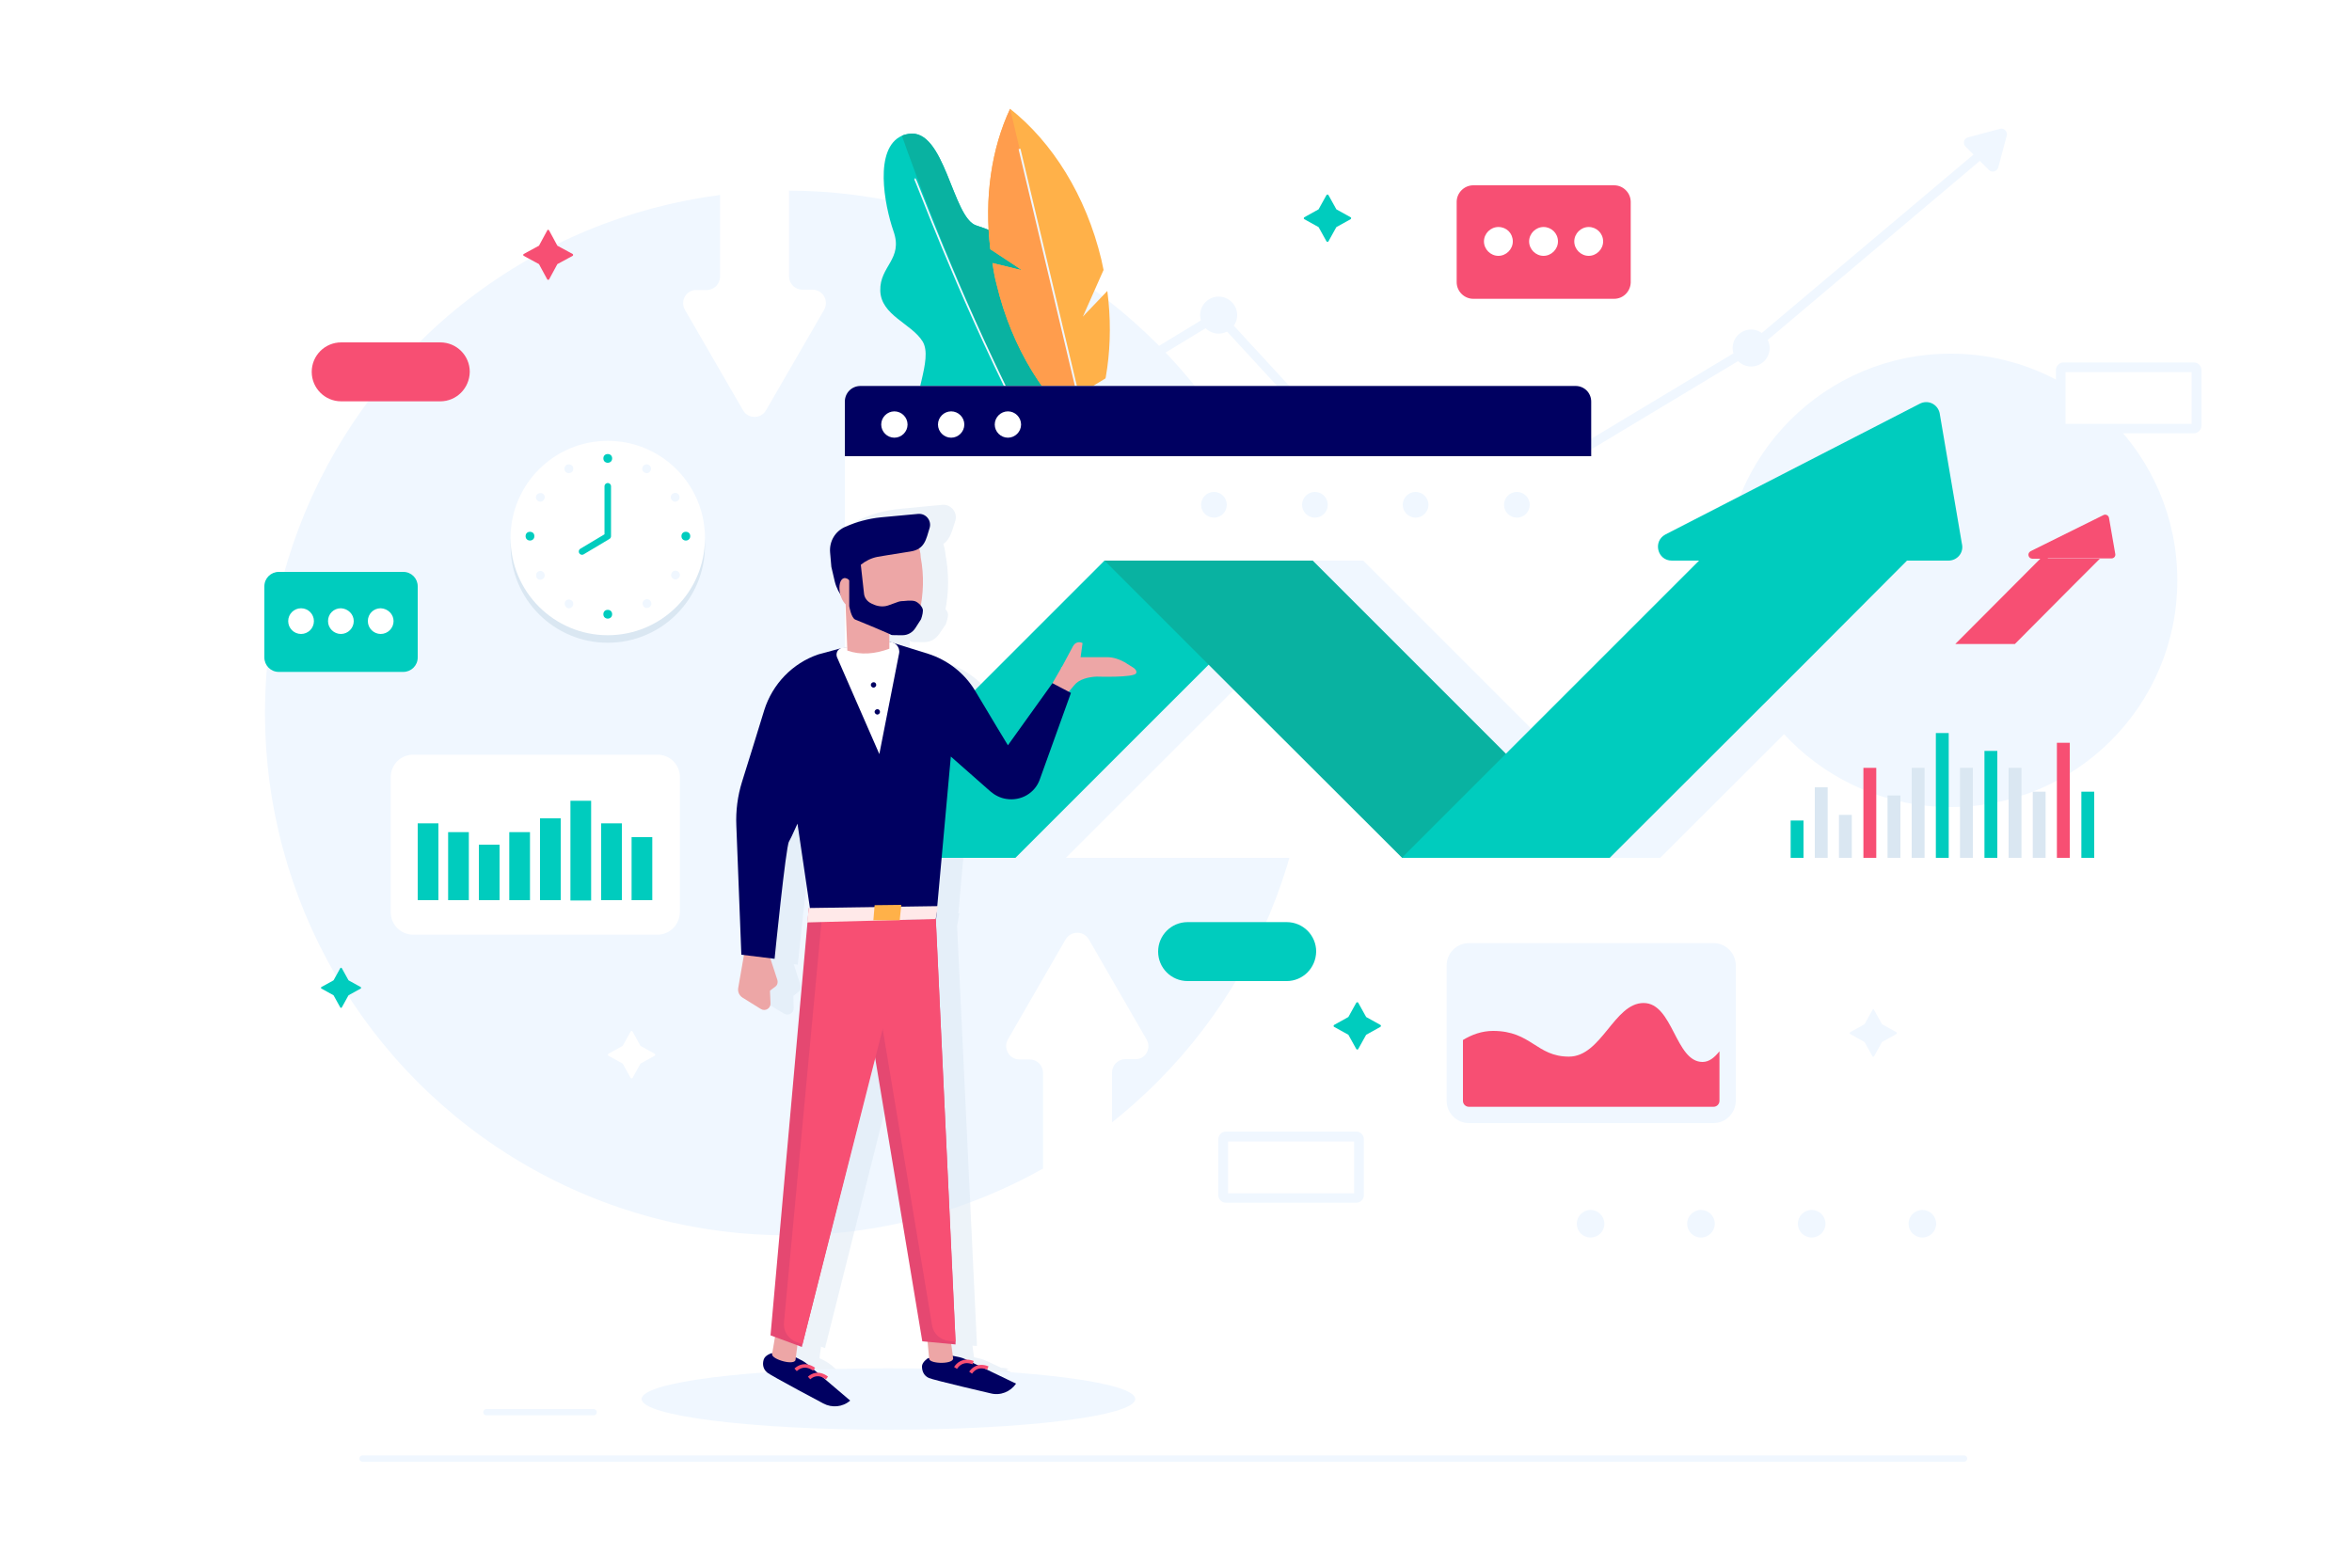 <?xml version="1.0" encoding="utf-8"?>
<!-- Generator: Adobe Illustrator 22.1.0, SVG Export Plug-In . SVG Version: 6.00 Build 0)  -->
<svg version="1.1" xmlns="http://www.w3.org/2000/svg" xmlns:xlink="http://www.w3.org/1999/xlink" x="0px" y="0px"
	 viewBox="0 0 750 500" style="enable-background:new 0 0 750 500;" xml:space="preserve">
<style type="text/css">
	.st0{fill:#FFFFFF;}
	.st1{fill:#F0F7FF;}
	.st2{fill:#00CCBE;}
	.st3{fill:#09B2A1;}
	.st4{fill:none;stroke:#F0F7FF;stroke-width:0.553;stroke-miterlimit:10;}
	.st5{fill:#FFB149;}
	.st6{fill:#FF9D4D;}
	.st7{fill:none;stroke:#F0F7FF;stroke-width:0.613;stroke-miterlimit:10;}
	.st8{fill:#000061;}
	.st9{opacity:0.47;fill:#DAE7F2;}
	.st10{fill:#F74F73;}
	.st11{fill:#DAE7F2;}
	.st12{fill:none;stroke:#00CCBE;stroke-width:2.079;stroke-linecap:round;stroke-linejoin:round;stroke-miterlimit:10;}
	.st13{fill:none;stroke:#F0F7FF;stroke-width:1.998;stroke-linecap:round;stroke-linejoin:round;stroke-miterlimit:10;}
	.st14{fill:#EDA6A6;}
	.st15{fill:#E54871;}
	.st16{fill:none;stroke:#F74F73;stroke-width:1.119;stroke-miterlimit:10;}
	.st17{fill:#FFE9E9;}
</style>
<g id="BACKGROUND">
	<rect id="XMLID_62_" class="st0" width="750" height="500"/>
</g>
<g id="OBJECTS">
	<g>
		<circle id="XMLID_90_" class="st1" cx="251.1" cy="227.4" r="166.6"/>
		<circle id="XMLID_298_" class="st1" cx="622" cy="185.1" r="72.3"/>
		<g id="XMLID_339_">
			<path id="XMLID_342_" class="st2" d="M376.3,215c-0.2,0.1-0.3,0.2-0.5,0.3h0c-11.4,6.8-45.1-3.9-45.1-3.9
				c-0.4-1.2-25.6-10.8-21-28.9c4.6-18,6.1-21.9,1.8-27.4c-4.2-5.5-18.8-6.5-19.9-17.2c-1.1-10.7,6.1-23.2,2.6-29
				c-3.5-5.7-13.3-8.3-13.5-16.2c-0.2-7.9,7.4-10,4.2-19c-2.9-8.4-6.3-26.4,2.7-30.4c0.6-0.3,1.4-0.5,2.1-0.6
				c11.6-2,14,26.8,21.6,29.2c7.6,2.4,14.4,6.1,15.5,13.8s-1.3,19,4.4,22.7s14.2,3.3,18.3,14c4.1,10.7-0.6,18,6.1,22.7
				c6.6,4.8,22.8,6.7,28,21.8C388.8,182,387.1,207.5,376.3,215z"/>
			<path id="XMLID_341_" class="st3" d="M376.3,215c-0.2,0.1-0.3,0.2-0.5,0.3h0c-45.3-56.3-79.1-146.1-88.2-172
				c0.6-0.3,1.4-0.5,2.1-0.6c11.6-2,14,26.8,21.6,29.2c7.6,2.4,14.4,6.1,15.5,13.8s-1.3,19,4.4,22.7s14.2,3.3,18.3,14
				c4.1,10.7-0.6,18,6.1,22.7c6.6,4.8,22.8,6.7,28,21.8C388.8,182,387.1,207.5,376.3,215z"/>
			<path id="XMLID_340_" class="st4" d="M291.7,57c1.1,0.7,47.6,133.5,114.8,189.4"/>
		</g>
		<g id="XMLID_343_">
			<path id="XMLID_346_" class="st5" d="M317.8,90.7c4.9,20.5,15.7,37.5,29.1,48.1c6-12.9,8.4-29.1,6.2-46c-3.1,3.3-7.6,7.9-7.8,8.2
				l6.6-14.9c-0.2-1.1-0.5-2.2-0.7-3.3c-4.9-20.5-15.7-37.5-29.1-48.1c-5.9,12.6-8.3,28.3-6.3,44.8c4.8,3.1,10.1,6.7,10.1,6.7
				l-9.4-2.3C316.8,86.2,317.2,88.5,317.8,90.7z"/>
			<path id="XMLID_345_" class="st6" d="M317.8,90.7c4.9,20.5,15.7,37.5,29.1,48.1L322.1,34.7c-5.9,12.6-8.3,28.3-6.3,44.8
				c4.8,3.1,10.1,6.7,10.1,6.7l-9.4-2.3C316.8,86.2,317.2,88.5,317.8,90.7z"/>
			<line id="XMLID_344_" class="st7" x1="325.1" y1="47.5" x2="350.4" y2="153.9"/>
		</g>
		<g id="XMLID_149_">
			<g id="XMLID_157_">
				<path id="XMLID_158_" class="st1" d="M167.7,188.4c-0.6,0-1.2-0.4-1.4-1.1c-0.2-0.8,0.3-1.5,1-1.7l129.1-30.8l91.3-55.5
					c0.6-0.3,1.3-0.2,1.8,0.3l65.9,71.6l102-61.3l73.8-62.2c0.6-0.5,1.5-0.4,2,0.2c0.5,0.6,0.4,1.5-0.2,2l-73.8,62.3
					c-0.1,0-0.1,0.1-0.2,0.1l-103.1,62c-0.6,0.3-1.3,0.2-1.8-0.3l-65.9-71.6l-90.5,55c-0.1,0.1-0.3,0.1-0.4,0.2L168,188.4
					C167.9,188.4,167.8,188.4,167.7,188.4z"/>
			</g>
			<g id="XMLID_150_">
				<g id="XMLID_156_">
					<path id="XMLID_17_" class="st1" d="M627.6,43.8l10.1-2.7c1.3-0.4,2.6,0.9,2.2,2.2l-2.7,10.1c-0.4,1.3-2,1.8-3,0.8l-7.4-7.4
						C625.8,45.8,626.2,44.1,627.6,43.8z"/>
				</g>
				<g id="XMLID_155_">
					<path id="XMLID_16_" class="st1" d="M173.6,187c0,3.3-2.7,5.9-5.9,5.9c-3.3,0-5.9-2.7-5.9-5.9c0-3.3,2.7-5.9,5.9-5.9
						C171,181.1,173.6,183.7,173.6,187z"/>
				</g>
				<g id="XMLID_154_">
					<path id="XMLID_15_" class="st1" d="M303,156.1c0,3.3-2.7,5.9-5.9,5.9c-3.3,0-5.9-2.7-5.9-5.9c0-3.3,2.7-5.9,5.9-5.9
						C300.3,150.2,303,152.8,303,156.1z"/>
				</g>
				<g id="XMLID_153_">
					<path id="XMLID_166_" class="st1" d="M394.5,100.5c0,3.3-2.7,5.9-5.9,5.9c-3.3,0-5.9-2.7-5.9-5.9c0-3.3,2.7-5.9,5.9-5.9
						C391.8,94.6,394.5,97.2,394.5,100.5z"/>
				</g>
				<g id="XMLID_152_">
					<path id="XMLID_164_" class="st1" d="M461.2,173c0,3.3-2.7,5.9-5.9,5.9c-3.3,0-5.9-2.7-5.9-5.9c0-3.3,2.7-5.9,5.9-5.9
						C458.5,167.1,461.2,169.7,461.2,173z"/>
				</g>
				<g id="XMLID_151_">
					<path id="XMLID_162_" class="st1" d="M564.3,111c0,3.3-2.7,5.9-5.9,5.9c-3.3,0-5.9-2.7-5.9-5.9c0-3.3,2.7-5.9,5.9-5.9
						C561.6,105.1,564.3,107.8,564.3,111z"/>
				</g>
			</g>
		</g>
		<g id="XMLID_72_">
			<path id="XMLID_74_" class="st0" d="M507.4,128.1v140.5c0,2.8-2.2,5-5,5h-228c-2.8,0-5-2.2-5-5V128.1c0-2.8,2.2-5,5-5h228
				C505.2,123.1,507.4,125.3,507.4,128.1z"/>
			<path id="XMLID_73_" class="st8" d="M507.4,128.1v17.4H269.4v-17.4c0-2.8,2.2-5,5-5h228C505.2,123.1,507.4,125.3,507.4,128.1z"/>
		</g>
		<g id="XMLID_332_">
			<polygon id="XMLID_336_" class="st1" points="434.7,178.8 401.5,212 339.9,273.6 273.5,273.6 368.3,178.8 			"/>
			<polygon id="XMLID_335_" class="st1" points="529.5,273.6 463.1,273.6 401.5,212 368.3,178.8 434.7,178.8 			"/>
			<polygon id="XMLID_334_" class="st1" points="624.2,178.8 591.1,212 529.4,273.6 463.1,273.6 557.9,178.8 			"/>
			<path id="XMLID_333_" class="st1" d="M566.2,178.8h-17c-4.6,0-6.1-6.1-2.1-8.3l81.1-41.7c2.6-1.4,5.7,0,6.4,2.9l7.1,41.7
				c0.7,2.8-1.4,5.4-4.3,5.4H566.2z"/>
		</g>
		<g id="XMLID_113_">
			<circle id="XMLID_117_" class="st1" cx="387.1" cy="161" r="4.1"/>
			<circle id="XMLID_116_" class="st1" cx="419.3" cy="161" r="4.1"/>
			<path id="XMLID_115_" class="st1" d="M455.5,161c0,2.2-1.8,4.1-4.1,4.1c-2.2,0-4.1-1.8-4.1-4.1c0-2.2,1.8-4.1,4.1-4.1
				C453.7,156.9,455.5,158.8,455.5,161z"/>
			<circle id="XMLID_114_" class="st1" cx="483.7" cy="161" r="4.1"/>
		</g>
		<path id="XMLID_319_" class="st9" d="M364.2,214.5c-1.8-1.2-3.6-1.8-5.5-1.8h-8.3l0.6-4.4c0,0-1.9-1.1-3.1,1
			c-0.9,1.8-2.9,5.5-3.6,6.7l-2.9,4.9l0,0l-14,19.6c0,0-5.8-9.6-10.3-17.1c-3.4-5.6-8.7-9.8-14.9-11.8l-10.4-3.2
			c-0.5-0.3-1.1-0.5-1.7-0.4v-3.6c0.4,0.2,0.6,0.3,0.7,0.3c0,0.1,2.1,0.1,4,0.1c1.9,0,3.6-1,4.7-2.6l2.1-3.1c0,0,0.7-1.9,0.7-3.1
			c0-0.5-0.3-1.2-0.8-1.7c1.1-5.7,1.1-11.6,0-17.4c-0.1-1.2-0.3-2.3-0.7-3.4c2.3-1.6,2.8-4.3,3.8-7.3l0,0c0.9-2.7-1.3-5.4-4.1-5.2
			l-13.5,1.3c-4.4,0.4-8.7,1.5-12.8,3.4v0c-3.6,1.6-5.9,5.4-5.5,9.3l0.5,5.2l1.3,5.4c0.4,1.5,1,3,1.9,4.3c0,0,0,0.1,0,0.1
			c0.4,1.7,1.2,3,2.1,3.8l0.6,16.1c-0.1,0-0.1,0-0.1,0.1l0,0l-6.9,1.8c-8.2,2.8-14.5,9.3-17,17.6c-2.3,7.6-5.1,16.7-7,22.6
			c-1.4,4.4-2,9-1.8,13.7l1.6,40.7l0.8,0.1l-1.8,10.3c-0.2,1.2,0.3,2.4,1.4,3l5.7,3.5c1.4,0.8,3.2-0.2,3.1-1.8l-0.1-3.9l1.7-1.3
			c0.6-0.5,0.9-1.3,0.6-2l-2.2-6.8l1.3,0.2c0,0,3.6-35.5,4.5-36.9c0.2-0.3,1.2-2.5,2.7-5.7l3.9,26.5l-0.4,0l-12,134.6l1.5,0.6
			l-0.8,5.1l-0.3,0c0,0-2.1,0.6-2.5,2c-0.4,1.4-0.2,3,1.2,4.1c1.4,1.1,17.6,9.6,17.6,9.6c2.7,1.5,6.2,1.2,8.5-0.9l-8.2-7l0.9,0
			c-0.8-0.6-1.5-0.9-2.1-1l-2-1.7l0,0v0l-1.7-1.5c-0.8-0.7-1.7-1.2-2.6-1.7l-1.3-0.6l0.5-3.7l1.3,0.5l0.2-0.9l22.8-90.6l15,89.7
			l1.6,0.2l0.5,5.1l-0.3,0.1c0,0-1.9,1.2-1.9,2.6c0,1.4,0.6,2.9,2.2,3.6c1.6,0.7,19.4,4.8,19.4,4.8c3,0.8,6.2-0.4,8-3v0l-9.8-4.7
			l0.9-0.2c-0.9-0.3-1.6-0.5-2.3-0.4l-4.5-2.1c-0.9-0.4-1.9-0.8-2.9-1l-1.4-0.3l-0.5-3.7l1.4,0.1l0-0.9l-6.3-133l0,0l0.7-4.1l-0.3,0
			l4.2-47l12.4,10.9c1.4,1.2,3.1,2.1,4.9,2.4c4.7,0.8,9.1-1.9,10.7-6.2l9.8-27.2l-0.6-0.3c0.5-0.5,1.1-1.3,1.8-2.1
			c1.5-1.9,4.6-2.6,7-2.7c0,0,12,0.4,12.4-1.1C368.1,216.4,366,215.7,364.2,214.5z"/>
		<ellipse id="XMLID_39_" class="st1" cx="283.3" cy="446.2" rx="78.7" ry="9.8"/>
		<path id="XMLID_159_" class="st10" d="M140.4,128h-31.6c-5.2,0-9.4-4.2-9.4-9.4v0c0-5.2,4.2-9.4,9.4-9.4h31.6
			c5.2,0,9.4,4.2,9.4,9.4v0C149.7,123.9,145.5,128,140.4,128z"/>
		<path id="XMLID_14_" class="st2" d="M410.3,312.9h-31.6c-5.2,0-9.4-4.2-9.4-9.4l0,0c0-5.2,4.2-9.4,9.4-9.4h31.6
			c5.2,0,9.4,4.2,9.4,9.4l0,0C419.6,308.8,415.4,312.9,410.3,312.9z"/>
		<g id="XMLID_122_">
			<rect id="XMLID_135_" x="571" y="261.7" class="st2" width="4.1" height="11.9"/>
			<rect id="XMLID_134_" x="578.7" y="251.1" class="st11" width="4.1" height="22.5"/>
			<rect id="XMLID_133_" x="586.4" y="259.9" class="st11" width="4.1" height="13.7"/>
			<rect id="XMLID_132_" x="594.2" y="244.9" class="st10" width="4.1" height="28.7"/>
			<rect id="XMLID_131_" x="601.9" y="253.7" class="st11" width="4.1" height="19.9"/>
			<rect id="XMLID_130_" x="609.6" y="244.9" class="st11" width="4.1" height="28.7"/>
			<rect id="XMLID_129_" x="617.3" y="233.8" class="st2" width="4.1" height="39.8"/>
			<rect id="XMLID_128_" x="625" y="244.9" class="st11" width="4.1" height="28.7"/>
			<rect id="XMLID_127_" x="632.8" y="239.5" class="st2" width="4.1" height="34.1"/>
			<rect id="XMLID_126_" x="640.5" y="244.9" class="st11" width="4.1" height="28.7"/>
			<rect id="XMLID_125_" x="648.2" y="252.5" class="st11" width="4.1" height="21.1"/>
			<rect id="XMLID_124_" x="655.9" y="236.9" class="st10" width="4.1" height="36.7"/>
			<rect id="XMLID_123_" x="663.7" y="252.5" class="st2" width="4.1" height="21.1"/>
		</g>
		<g id="XMLID_138_">
			<path id="XMLID_13_" class="st0" d="M209.7,298.1h-78c-3.9,0-7.1-3.2-7.1-7.1v-43.2c0-3.9,3.2-7.1,7.1-7.1h78
				c3.9,0,7.1,3.2,7.1,7.1V291C216.7,294.9,213.6,298.1,209.7,298.1z"/>
			<g id="XMLID_139_">
				<rect id="XMLID_147_" x="133.2" y="262.6" class="st2" width="6.6" height="24.5"/>
				<rect id="XMLID_146_" x="142.9" y="265.4" class="st2" width="6.6" height="21.7"/>
				<rect id="XMLID_145_" x="152.7" y="269.4" class="st2" width="6.6" height="17.7"/>
				<rect id="XMLID_144_" x="162.4" y="265.4" class="st2" width="6.6" height="21.7"/>
				<rect id="XMLID_143_" x="172.2" y="261" class="st2" width="6.6" height="26.1"/>
				<rect id="XMLID_142_" x="181.9" y="255.4" class="st2" width="6.6" height="31.8"/>
				<rect id="XMLID_141_" x="191.7" y="262.6" class="st2" width="6.6" height="24.5"/>
				<rect id="XMLID_140_" x="201.4" y="267" class="st2" width="6.6" height="20.1"/>
			</g>
		</g>
		<path id="XMLID_137_" class="st10" d="M175.1,73.5l2.6,4.8c0,0.1,0.1,0.1,0.1,0.1l4.8,2.6c0.2,0.1,0.2,0.5,0,0.6l-4.8,2.6
			c-0.1,0-0.1,0.1-0.1,0.1l-2.6,4.8c-0.1,0.2-0.5,0.2-0.6,0l-2.6-4.8c0-0.1-0.1-0.1-0.1-0.1l-4.8-2.6c-0.2-0.1-0.2-0.5,0-0.6
			l4.8-2.6c0.1,0,0.1-0.1,0.1-0.1l2.6-4.8C174.6,73.2,174.9,73.2,175.1,73.5z"/>
		<path id="XMLID_247_" class="st2" d="M423.6,62.2l2.5,4.5c0,0.1,0.1,0.1,0.1,0.1l4.5,2.5c0.2,0.1,0.2,0.4,0,0.6l-4.5,2.5
			c-0.1,0-0.1,0.1-0.1,0.1l-2.5,4.5c-0.1,0.2-0.4,0.2-0.6,0l-2.5-4.5c0-0.1-0.1-0.1-0.1-0.1l-4.5-2.5c-0.2-0.1-0.2-0.4,0-0.6
			l4.5-2.5c0.1,0,0.1-0.1,0.1-0.1l2.5-4.5C423.2,62,423.5,62,423.6,62.2z"/>
		<path id="XMLID_188_" class="st2" d="M109,308.8l2.1,3.8c0,0,0.1,0.1,0.1,0.1l3.8,2.1c0.2,0.1,0.2,0.4,0,0.5l-3.8,2.1
			c0,0-0.1,0.1-0.1,0.1l-2.1,3.8c-0.1,0.2-0.4,0.2-0.5,0l-2.1-3.8c0,0-0.1-0.1-0.1-0.1l-3.8-2.1c-0.2-0.1-0.2-0.4,0-0.5l3.8-2.1
			c0,0,0.1-0.1,0.1-0.1l2.1-3.8C108.6,308.6,108.9,308.6,109,308.8z"/>
		<path id="XMLID_161_" class="st0" d="M201.7,329l2.5,4.5c0,0.1,0.1,0.1,0.1,0.1l4.5,2.5c0.2,0.1,0.2,0.4,0,0.6l-4.5,2.5
			c-0.1,0-0.1,0.1-0.1,0.1l-2.5,4.5c-0.1,0.2-0.4,0.2-0.6,0l-2.5-4.5c0-0.1-0.1-0.1-0.1-0.1l-4.5-2.5c-0.2-0.1-0.2-0.4,0-0.6
			l4.5-2.5c0.1,0,0.1-0.1,0.1-0.1l2.5-4.5C201.3,328.7,201.6,328.7,201.7,329z"/>
		<path id="XMLID_163_" class="st1" d="M597.6,322.1l2.5,4.5c0,0.1,0.1,0.1,0.1,0.1l4.5,2.5c0.2,0.1,0.2,0.4,0,0.6l-4.5,2.5
			c-0.1,0-0.1,0.1-0.1,0.1l-2.5,4.5c-0.1,0.2-0.4,0.2-0.5,0l-2.5-4.5c0-0.1-0.1-0.1-0.1-0.1l-4.5-2.5c-0.2-0.1-0.2-0.4,0-0.6
			l4.5-2.5c0.1,0,0.1-0.1,0.1-0.1l2.5-4.5C597.2,321.8,597.5,321.8,597.6,322.1z"/>
		<path id="XMLID_136_" class="st2" d="M433.1,319.8l2.5,4.5c0,0.1,0.1,0.1,0.1,0.1l4.5,2.5c0.2,0.1,0.2,0.4,0,0.6l-4.5,2.5
			c-0.1,0-0.1,0.1-0.1,0.1l-2.5,4.5c-0.1,0.2-0.4,0.2-0.6,0l-2.5-4.5c0-0.1-0.1-0.1-0.1-0.1l-4.5-2.5c-0.2-0.1-0.2-0.4,0-0.6
			l4.5-2.5c0.1,0,0.1-0.1,0.1-0.1l2.5-4.5C432.7,319.6,433,319.6,433.1,319.8z"/>
		<g id="XMLID_10_">
			<path id="XMLID_12_" class="st1" d="M432.5,383.6h-41.6c-1.3,0-2.4-1.1-2.4-2.4v-17.9c0-1.3,1.1-2.4,2.4-2.4h41.6
				c1.3,0,2.4,1.1,2.4,2.4v17.9C434.9,382.5,433.8,383.6,432.5,383.6z"/>
			
				<rect id="XMLID_11_" x="403.5" y="352.2" transform="matrix(-1.836970e-16 1 -1 -1.836970e-16 784.004 -39.416)" class="st0" width="16.5" height="40.2"/>
		</g>
		<g id="XMLID_7_">
			<path id="XMLID_9_" class="st1" d="M699.5,138.2H658c-1.3,0-2.4-1.1-2.4-2.4V118c0-1.3,1.1-2.4,2.4-2.4h41.6
				c1.3,0,2.4,1.1,2.4,2.4v17.9C701.9,137.2,700.8,138.2,699.5,138.2z"/>
			
				<rect id="XMLID_8_" x="670.5" y="106.8" transform="matrix(-1.836970e-16 1 -1 -1.836970e-16 805.665 -551.814)" class="st0" width="16.5" height="40.2"/>
		</g>
		<g id="XMLID_87_">
			<path id="XMLID_94_" class="st10" d="M514.7,95.3h-44.9c-2.9,0-5.3-2.4-5.3-5.3V64.4c0-2.9,2.4-5.3,5.3-5.3h44.9
				c2.9,0,5.3,2.4,5.3,5.3v25.7C519.9,93,517.6,95.3,514.7,95.3z"/>
			<g id="XMLID_88_">
				<path id="XMLID_93_" class="st0" d="M482.4,77c0,2.5-2.1,4.6-4.6,4.6c-2.5,0-4.6-2.1-4.6-4.6c0-2.5,2.1-4.6,4.6-4.6
					C480.4,72.4,482.4,74.4,482.4,77z"/>
				<path id="XMLID_92_" class="st0" d="M496.8,77c0,2.5-2.1,4.6-4.6,4.6s-4.6-2.1-4.6-4.6c0-2.5,2.1-4.6,4.6-4.6
					S496.8,74.4,496.8,77z"/>
				<path id="XMLID_89_" class="st0" d="M511.2,77c0,2.5-2.1,4.6-4.6,4.6c-2.5,0-4.6-2.1-4.6-4.6c0-2.5,2.1-4.6,4.6-4.6
					C509.1,72.4,511.2,74.4,511.2,77z"/>
			</g>
		</g>
		<g id="XMLID_165_">
			<path id="XMLID_6_" class="st2" d="M128.6,214.3H88.9c-2.6,0-4.6-2.1-4.6-4.6V187c0-2.6,2.1-4.6,4.6-4.6h39.7
				c2.6,0,4.6,2.1,4.6,4.6v22.7C133.2,212.3,131.1,214.3,128.6,214.3z"/>
			<g id="XMLID_167_">
				<circle id="XMLID_5_" class="st0" cx="96" cy="198.1" r="4.1"/>
				<path id="XMLID_4_" class="st0" d="M112.8,198.1c0,2.2-1.8,4.1-4.1,4.1c-2.2,0-4.1-1.8-4.1-4.1s1.8-4.1,4.1-4.1
					C111,194.1,112.8,195.9,112.8,198.1z"/>
				<path id="XMLID_3_" class="st0" d="M125.5,198.1c0,2.2-1.8,4.1-4.1,4.1c-2.2,0-4.1-1.8-4.1-4.1s1.8-4.1,4.1-4.1
					C123.7,194.1,125.5,195.9,125.5,198.1z"/>
			</g>
		</g>
		<g id="XMLID_118_">
			<g id="XMLID_120_">
				<path id="XMLID_121_" class="st1" d="M553.5,307.9v43.2c0,3.9-3.2,7.1-7.1,7.1h-78c-3.9,0-7.1-3.2-7.1-7.1v-43.2
					c0-3.9,3.2-7.1,7.1-7.1h78C550.3,300.8,553.5,304,553.5,307.9z"/>
			</g>
			<path id="XMLID_119_" class="st10" d="M548.3,335.3v15.8c0,1-0.8,1.9-1.9,1.9h-78c-1,0-1.9-0.8-1.9-1.9v-19.4
				c2.8-1.7,6-2.9,9.6-2.9c12.2,0,13.8,8.2,24.2,8.2s14.4-17.1,23.8-17.1c9.4,0,10.1,18.8,18.8,18.8
				C545,338.7,546.7,337.3,548.3,335.3z"/>
		</g>
		<g id="XMLID_189_">
			<path id="XMLID_193_" class="st1" d="M511.6,390.3c0,2.5-2,4.4-4.4,4.4c-2.5,0-4.4-2-4.4-4.4s2-4.4,4.4-4.4
				C509.6,385.9,511.6,387.9,511.6,390.3z"/>
			<circle id="XMLID_192_" class="st1" cx="542.4" cy="390.3" r="4.4"/>
			<circle id="XMLID_191_" class="st1" cx="577.7" cy="390.3" r="4.4"/>
			<circle id="XMLID_190_" class="st1" cx="613" cy="390.3" r="4.4"/>
		</g>
		<path id="XMLID_111_" class="st0" d="M365.6,331.5l-18.4-31.9c-1.6-2.8-5.7-2.8-7.4,0l-18.4,31.9c-1.6,2.8,0.4,6.4,3.7,6.4h3.2
			c2.4,0,4.3,1.9,4.3,4.3V400c0,2.4,1.9,4.3,4.3,4.3h13.4c2.4,0,4.3-1.9,4.3-4.3v-57.9c0-2.4,1.9-4.3,4.3-4.3h3.2
			C365.2,337.9,367.3,334.4,365.6,331.5z"/>
		<path id="XMLID_112_" class="st0" d="M218.4,98.8l18.5,32c1.6,2.9,5.8,2.9,7.4,0l18.5-32c1.6-2.9-0.4-6.4-3.7-6.4h-3.2
			c-2.4,0-4.3-1.9-4.3-4.3V42.6c0-2.4-1.9-4.3-4.3-4.3h-13.4c-2.4,0-4.3,1.9-4.3,4.3v45.6c0,2.4-1.9,4.3-4.3,4.3h-3.2
			C218.8,92.4,216.8,96,218.4,98.8z"/>
		<g id="XMLID_95_">
			<circle id="XMLID_110_" class="st11" cx="193.8" cy="174" r="31"/>
			<circle id="XMLID_109_" class="st0" cx="193.8" cy="171.6" r="31"/>
			<circle id="XMLID_108_" class="st2" cx="193.8" cy="146.2" r="1.4"/>
			<circle id="XMLID_107_" class="st1" cx="181.4" cy="149.5" r="1.4"/>
			<path id="XMLID_106_" class="st1" d="M173,157.4c0.7,0.4,0.9,1.2,0.5,1.9c-0.4,0.7-1.2,0.9-1.9,0.5c-0.7-0.4-0.9-1.2-0.5-1.9
				C171.5,157.3,172.4,157.1,173,157.4z"/>
			<circle id="XMLID_105_" class="st2" cx="169" cy="171" r="1.4"/>
			<path id="XMLID_104_" class="st1" d="M171.6,182.3c0.7-0.4,1.5-0.2,1.9,0.5c0.4,0.7,0.2,1.5-0.5,1.9c-0.7,0.4-1.5,0.2-1.9-0.5
				C170.8,183.5,171,182.6,171.6,182.3z"/>
			<path id="XMLID_103_" class="st1" d="M180.2,191.9c0.4-0.7,1.2-0.9,1.9-0.5c0.7,0.4,0.9,1.2,0.5,1.9c-0.4,0.7-1.2,0.9-1.9,0.5
				C180.1,193.3,179.9,192.5,180.2,191.9z"/>
			<circle id="XMLID_102_" class="st2" cx="193.8" cy="195.9" r="1.4"/>
			<path id="XMLID_101_" class="st1" d="M205.1,193.2c-0.4-0.7-0.2-1.5,0.5-1.9c0.7-0.4,1.5-0.2,1.9,0.5c0.4,0.7,0.2,1.5-0.5,1.9
				C206.3,194.1,205.4,193.9,205.1,193.2z"/>
			<path id="XMLID_100_" class="st1" d="M214.7,184.6c-0.7-0.4-0.9-1.2-0.5-1.9c0.4-0.7,1.2-0.9,1.9-0.5c0.7,0.4,0.9,1.2,0.5,1.9
				C216.1,184.8,215.3,185,214.7,184.6z"/>
			<circle id="XMLID_99_" class="st2" cx="218.7" cy="171" r="1.4"/>
			<path id="XMLID_98_" class="st1" d="M216,159.8c-0.7,0.4-1.5,0.2-1.9-0.5c-0.4-0.7-0.2-1.5,0.5-1.9c0.7-0.4,1.5-0.2,1.9,0.5
				C216.9,158.6,216.7,159.4,216,159.8z"/>
			<path id="XMLID_97_" class="st1" d="M207.4,150.2c-0.4,0.7-1.2,0.9-1.9,0.5c-0.7-0.4-0.9-1.2-0.5-1.9c0.4-0.7,1.2-0.9,1.9-0.5
				C207.6,148.7,207.8,149.6,207.4,150.2z"/>
			<polyline id="XMLID_96_" class="st12" points="185.6,175.9 193.8,171 193.8,155.1 			"/>
		</g>
		<g id="XMLID_79_">
			<path id="XMLID_82_" class="st0" d="M289.4,135.4c0,2.3-1.9,4.2-4.2,4.2c-2.3,0-4.2-1.9-4.2-4.2c0-2.3,1.9-4.2,4.2-4.2
				C287.5,131.2,289.4,133.1,289.4,135.4z"/>
			<path id="XMLID_83_" class="st0" d="M307.5,135.4c0,2.3-1.9,4.2-4.2,4.2c-2.3,0-4.2-1.9-4.2-4.2c0-2.3,1.9-4.2,4.2-4.2
				C305.6,131.2,307.5,133.1,307.5,135.4z"/>
			<path id="XMLID_85_" class="st0" d="M325.6,135.4c0,2.3-1.9,4.2-4.2,4.2c-2.3,0-4.2-1.9-4.2-4.2c0-2.3,1.9-4.2,4.2-4.2
				C323.7,131.2,325.6,133.1,325.6,135.4z"/>
		</g>
		<line id="XMLID_2_" class="st13" x1="115.6" y1="465.2" x2="626.3" y2="465.2"/>
		<line id="XMLID_86_" class="st13" x1="155.1" y1="450.4" x2="189.3" y2="450.4"/>
		<g id="XMLID_302_">
			<polygon id="XMLID_304_" class="st10" points="669.6,178.2 660.1,187.7 642.5,205.4 623.5,205.4 650.6,178.2 			"/>
			<path id="XMLID_303_" class="st10" d="M653,178.2h-4.9c-1.3,0-1.8-1.7-0.6-2.4l23.2-11.5c0.7-0.4,1.6,0,1.8,0.8l2,11.5
				c0.2,0.8-0.4,1.5-1.2,1.5H653z"/>
		</g>
		<g id="XMLID_40_">
			<polygon id="XMLID_78_" class="st2" points="418.6,178.8 385.4,212 323.8,273.6 257.4,273.6 352.2,178.8 			"/>
			<polygon id="XMLID_77_" class="st3" points="513.4,273.6 447.1,273.6 385.4,212 352.2,178.8 418.6,178.8 			"/>
			<polygon id="XMLID_76_" class="st2" points="608.1,178.8 575,212 513.3,273.6 447,273.6 541.8,178.8 			"/>
			<path id="XMLID_75_" class="st2" d="M550.1,178.8h-17c-4.6,0-6.1-6.1-2.1-8.3l81.1-41.7c2.6-1.4,5.7,0,6.4,2.9l7.1,41.7
				c0.7,2.8-1.4,5.4-4.3,5.4H550.1z"/>
		</g>
		<g id="XMLID_41_">
			<g id="XMLID_69_">
				<path id="XMLID_71_" class="st14" d="M237.4,303.6l-2,11.5c-0.2,1.2,0.3,2.4,1.4,3.1l5.8,3.6c1.4,0.9,3.2-0.2,3.1-1.8L245,304
					L237.4,303.6z"/>
				<path id="XMLID_70_" class="st14" d="M244.8,303.1l3.1,9.5c0.2,0.8,0,1.6-0.7,2.1l-2,1.5L244.8,303.1z"/>
			</g>
			<path id="XMLID_68_" class="st14" d="M353,209.6h-8.7l-5.7,3.1l-3,5.2l4.6,3.4c0,0,1.3-1.4,2.4-2.8c1.5-1.9,4.6-2.6,7.1-2.7
				c0,0,12.1,0.4,12.6-1.1c0.5-1.4-1.7-2.1-3.5-3.4C356.8,210.2,355,209.6,353,209.6z"/>
			<path id="XMLID_67_" class="st14" d="M338.3,213.3c0,0,2.7-5,3.8-7.1c1.2-2.2,3.1-1.1,3.1-1.1l-1,7.3L338.3,213.3z"/>
			<path id="XMLID_66_" class="st8" d="M335.6,217.9l-14.2,19.8c0,0-5.9-9.7-10.4-17.3c-3.4-5.7-8.8-9.9-15.1-11.9l-11.9-3.7l-16,2
				l-7,1.9c-8.3,2.8-14.7,9.5-17.3,17.8c-2.4,7.7-5.2,17-7.1,22.9c-1.4,4.5-2,9.2-1.8,13.9l1.6,41.2l10.6,1.3c0,0,3.6-36,4.6-37.4
				c0.2-0.3,1.3-2.5,2.7-5.7l4.6,31.2l39.6-0.8l4.7-51.8l12.6,11.1c1.4,1.2,3.1,2.1,5,2.4c4.8,0.8,9.3-1.9,10.8-6.3l9.9-27.5
				L335.6,217.9z"/>
			<g id="XMLID_59_">
				<path id="XMLID_65_" class="st8" d="M295.9,433.2c0,0-1.9,1.2-1.9,2.6c0,1.5,0.6,3,2.2,3.7c1.6,0.7,19.7,4.9,19.7,4.9
					c3.1,0.8,6.3-0.5,8.1-3.1l0,0l-15.8-7.6c-0.9-0.5-1.9-0.8-3-1l-2.5-0.5L295.9,433.2z"/>
				<path id="XMLID_64_" class="st14" d="M302.8,424.6l1.1,8.4c0.7,2.2-7.4,2.1-7.6,0.4l-0.8-8.4L302.8,424.6z"/>
				<polygon id="XMLID_63_" class="st15" points="304.7,428.8 294.1,427.8 271.8,293.7 275.7,293.6 298.4,293.1 304.7,427.9 				"/>
				<path id="XMLID_1_" class="st10" d="M304.7,427.9l-2.1-0.2c-2.7-0.3-5-2.3-5.4-5.1l-21.5-129l22.7-0.5L304.7,427.9z"/>
				<path id="XMLID_61_" class="st16" d="M304.7,436.3c0.7-1.1,2.4-2.9,5.6-1.7"/>
				<path id="XMLID_60_" class="st16" d="M309.5,437.8c0.8-1.1,2.4-2.7,5.5-1.5"/>
			</g>
			<g id="XMLID_52_">
				<path id="XMLID_58_" class="st8" d="M246,431.6c0,0-2.1,0.6-2.5,2.1c-0.4,1.4-0.2,3,1.2,4.1c1.4,1.1,17.8,9.8,17.8,9.8
					c2.8,1.5,6.2,1.2,8.6-0.9l0,0l-13.4-11.4c-0.8-0.7-1.7-1.3-2.6-1.7l-2.3-1.2L246,431.6z"/>
				<path id="XMLID_57_" class="st14" d="M254.8,425.1l-1.1,8.4c0.1,2.3-7.7,0.1-7.5-1.6l1.4-8.3L254.8,425.1z"/>
				<polygon id="XMLID_56_" class="st15" points="255.7,429.6 245.7,425.9 257.9,289.6 262.1,291.5 288.8,298 255.9,428.7 				"/>
				<path id="XMLID_55_" class="st10" d="M255.9,428.7l-2-0.7c-2.6-1-4.2-3.5-3.9-6.3l12.2-130.2l27.7,3.5L255.9,428.7z"/>
				<path id="XMLID_54_" class="st16" d="M253.7,436.9c1-0.9,3-2.2,5.9-0.2"/>
				<path id="XMLID_53_" class="st16" d="M258,439.5c1-0.9,3-2,5.7,0"/>
			</g>
			<path id="XMLID_51_" class="st0" d="M266.9,209.6l13.5,30.9l6.3-32.1c0.4-2-1.3-3.9-3.4-3.6l-14.7,1.8
				C267.2,206.8,266.4,208.3,266.9,209.6z"/>
			<polygon id="XMLID_50_" class="st17" points="298.4,293.1 299.1,289 257.9,289.6 257.4,294.2 			"/>
			<path id="XMLID_49_" class="st14" d="M270.2,207.5l-0.7-18.2l14.1,7.5v10.1C279,208.6,274.5,209,270.2,207.5z"/>
			<path id="XMLID_48_" class="st14" d="M293.6,177.8c1.1,5.8,0.9,11.7-0.4,17.5l-0.7,3.1c-0.3,2.3-2.3,3.9-4.6,3.6l-1.3-0.2
				c-2.4-0.3-4.8-1.2-6.8-2.5l-10.1-6.6l-2.1-4.3c-1-1.6-1.5-3.5-1.5-5.4v-5c0-2.2,0.7-4.4,2.1-6.2l0,0c1.9-2.5,4.9-4,8.1-4h7.2
				c3.7,0,7.1,2,8.9,5.2v0C293.1,174.6,293.6,176.2,293.6,177.8L293.6,177.8z"/>
			<path id="XMLID_47_" class="st8" d="M266.2,185.5l-1.1-4.7l-0.4-4.6c-0.3-3.5,1.6-6.8,4.9-8.2l0,0c3.6-1.6,7.4-2.6,11.3-3
				l11.9-1.1c2.5-0.2,4.4,2.2,3.6,4.6l0,0c-1.1,3.5-1.5,6.7-6.1,7.4c-4.6,0.7-10.5,1.7-10.5,1.7c-2,0.4-3.8,1.3-5.4,2.6
				c0,0-3.5,4.4-4.1,7.1l-1.4,3.6l0,0C267.7,189.4,266.7,187.5,266.2,185.5z"/>
			<path id="XMLID_46_" class="st14" d="M272.5,188.3c0.6,2.5,0,4.7-1.2,5c-1.3,0.3-2.8-1.4-3.4-3.9c-0.6-2.5,0-4.7,1.2-5
				C270.4,184.1,271.9,185.8,272.5,188.3z"/>
			<path id="XMLID_45_" class="st8" d="M270.8,183.6v9.7c0,0,0.6,3.7,1.9,4.3c1.3,0.5,11.4,4.7,11.5,4.9c0,0.1,1.9,0.1,3.6,0.1
				c1.7,0,3.2-0.9,4.1-2.3l1.8-2.8c0,0,0.6-1.6,0.6-2.8c0-1.1-1.5-2.7-2.7-3c-1.2-0.3-3.4,0-3.4,0c-0.8,0-1.5,0.1-2.2,0.4l-2.5,0.9
				c-1.5,0.6-3.2,0.5-4.7-0.1l-0.9-0.4c-1.3-0.6-2.3-1.8-2.4-3.3l-1.2-10.8L270.8,183.6z"/>
			<polygon id="XMLID_44_" class="st5" points="278.9,288.7 278.5,293.5 286.9,293.5 287.4,288.6 			"/>
			<path id="XMLID_43_" class="st8" d="M279.4,218.3c0.1,0.5-0.3,0.9-0.7,1c-0.5,0.1-0.9-0.3-1-0.7c-0.1-0.5,0.3-0.9,0.7-1
				C278.9,217.5,279.3,217.8,279.4,218.3z"/>
			<path id="XMLID_42_" class="st8" d="M280.6,226.9c0.1,0.5-0.3,0.9-0.7,1s-0.9-0.3-1-0.7c-0.1-0.5,0.3-0.9,0.7-1
				C280.1,226.1,280.5,226.4,280.6,226.9z"/>
		</g>
	</g>
</g>
</svg>

